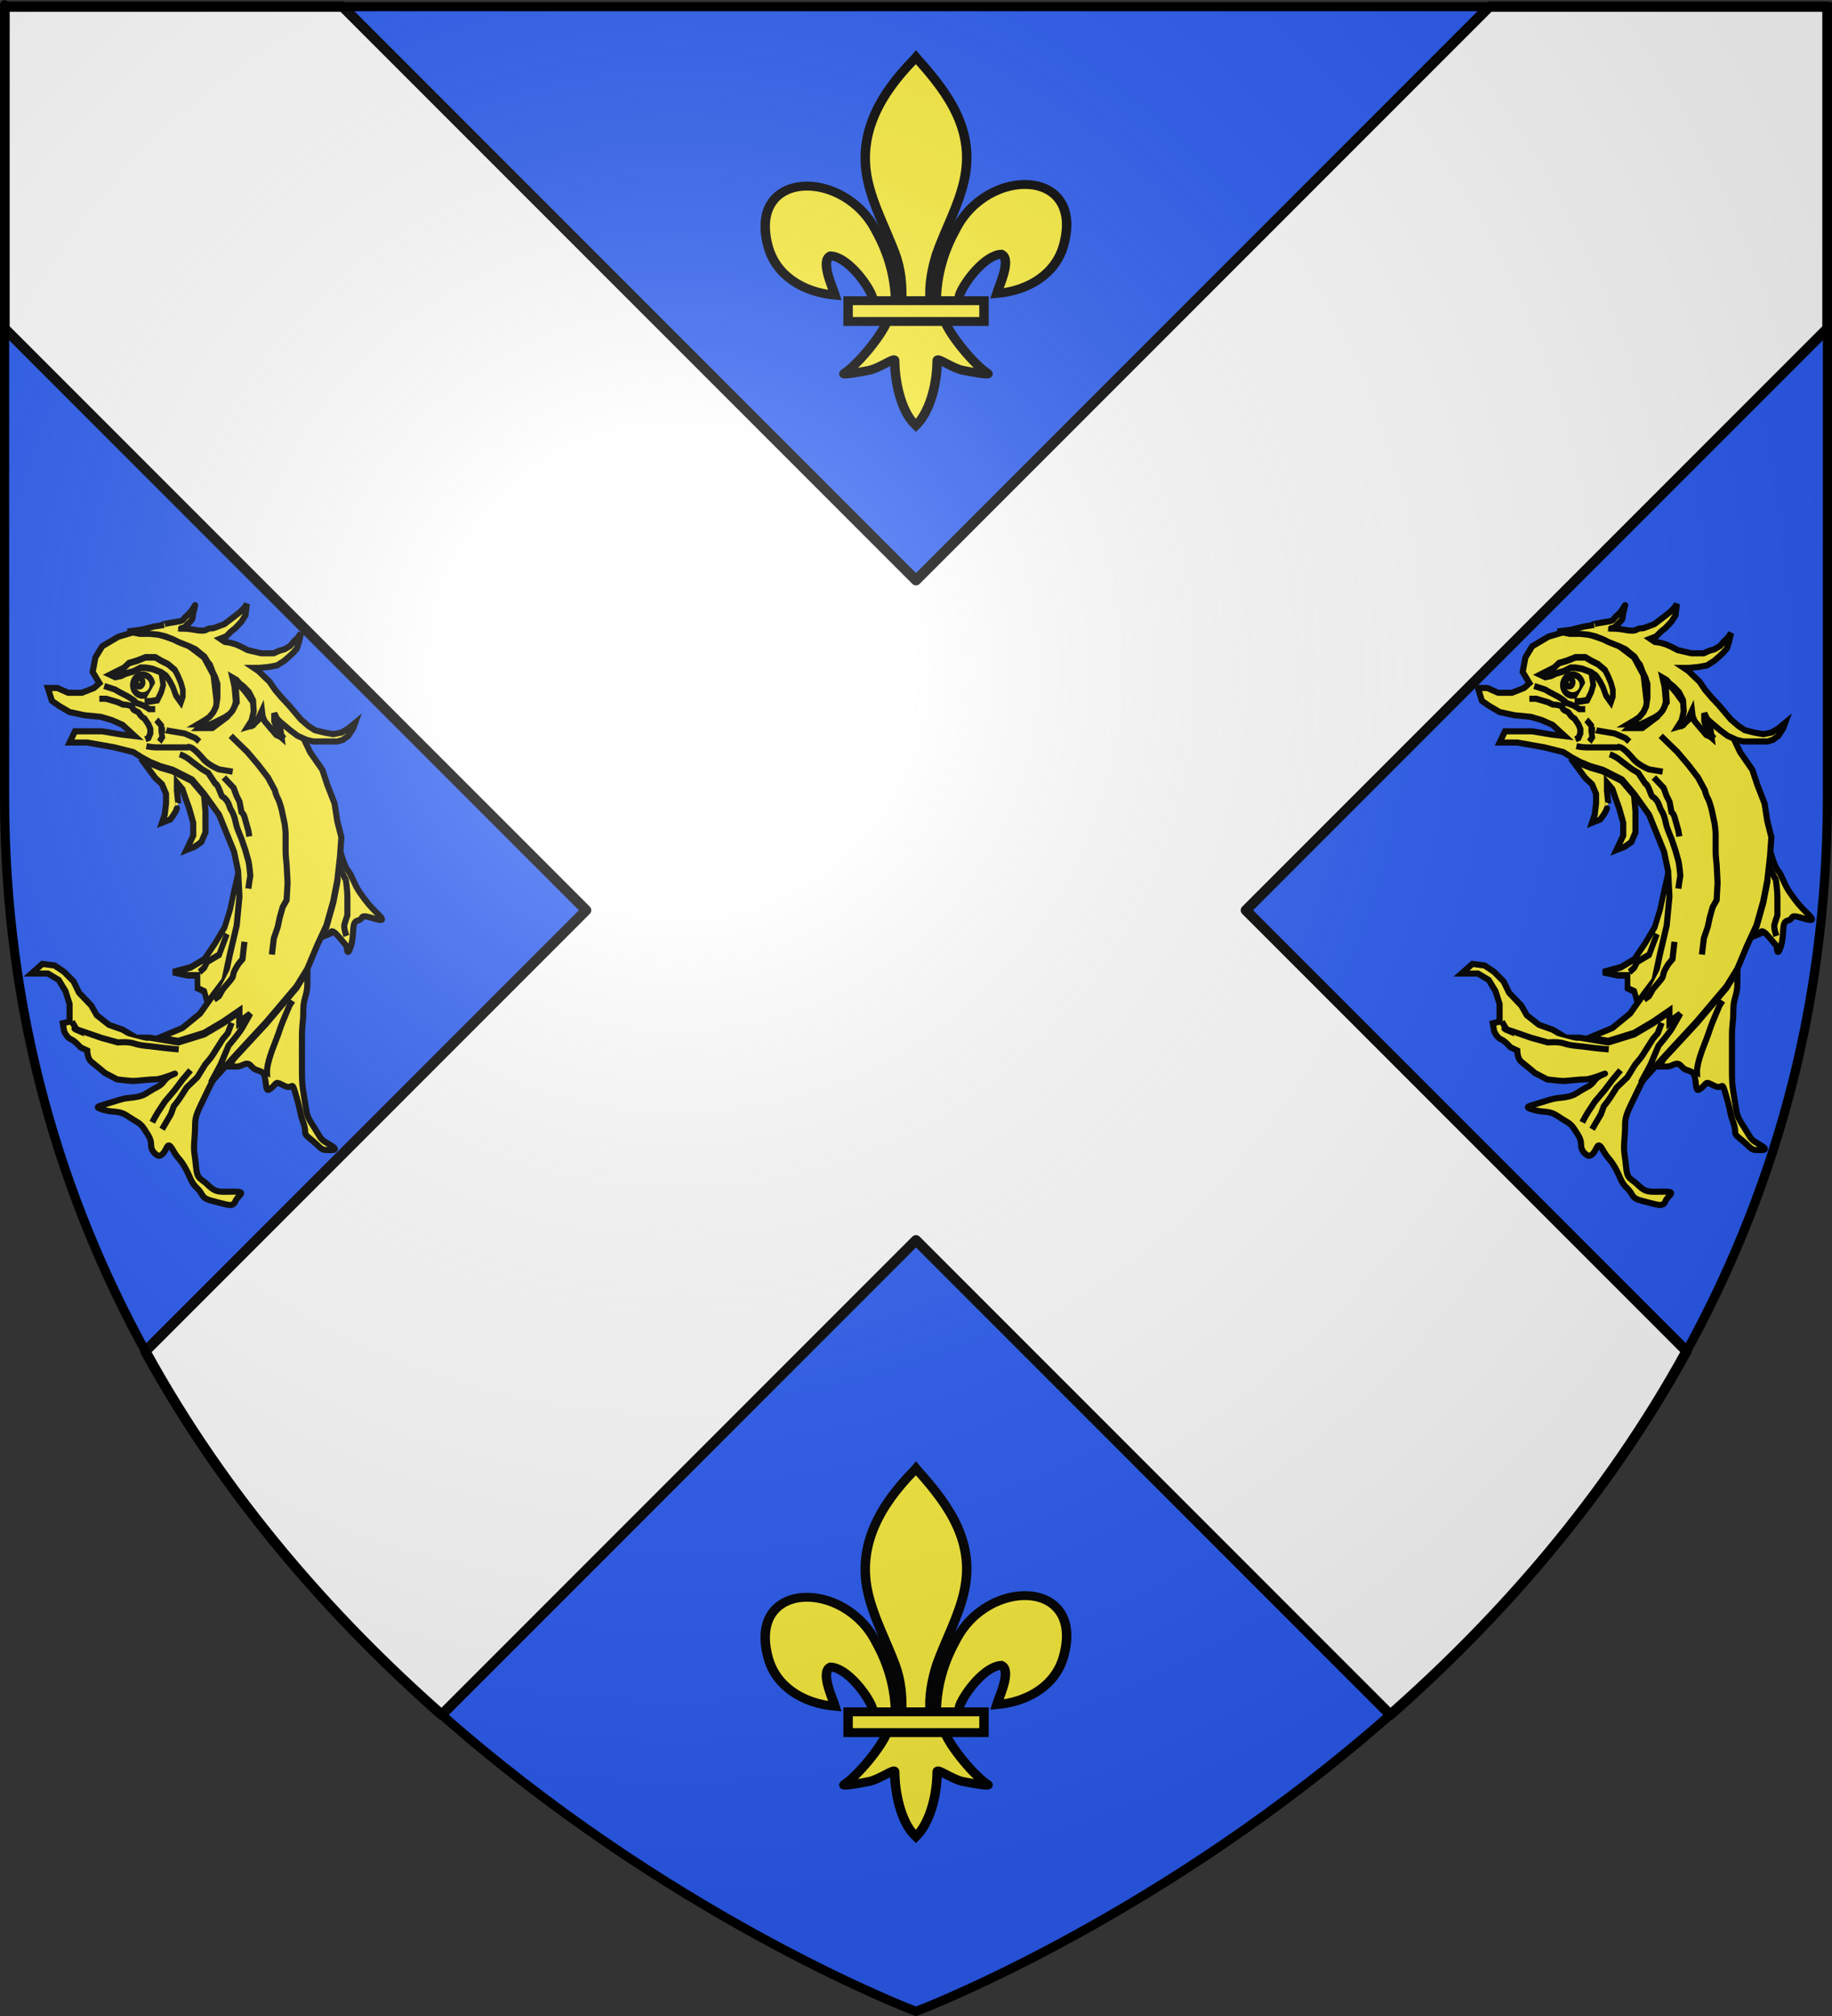 <?xml version="1.0" encoding="UTF-8" standalone="no"?>
<svg
   xmlns:dc="http://purl.org/dc/elements/1.1/"
   xmlns:cc="http://web.resource.org/cc/"
   xmlns:rdf="http://www.w3.org/1999/02/22-rdf-syntax-ns#"
   xmlns:svg="http://www.w3.org/2000/svg"
   xmlns="http://www.w3.org/2000/svg"
   xmlns:xlink="http://www.w3.org/1999/xlink"
   xmlns:sodipodi="http://sodipodi.sourceforge.net/DTD/sodipodi-0.dtd"
   xmlns:inkscape="http://www.inkscape.org/namespaces/inkscape"
   height="660"
   width="600"
   version="1.0"
   id="svg2"
   sodipodi:version="0.32"
   inkscape:version="0.45.1"
   sodipodi:docname="Blason_La_Cote_Saint_Andre.svg"
   sodipodi:docbase="C:\monAtelierGraphique\Blasons"
   inkscape:export-filename="/Users/olivier/Desktop/Blason Rouge/Blason_Vide_3D.png"
   inkscape:export-xdpi="144"
   inkscape:export-ydpi="144"
   inkscape:output_extension="org.inkscape.output.svg.inkscape">
  <rect width="100%" height="100%" fill="#333333" stroke="none"/>
  <sodipodi:namedview
     inkscape:window-height="750"
     inkscape:window-width="1280"
     inkscape:pageshadow="2"
     inkscape:pageopacity="0.0"
     guidetolerance="10.0"
     gridtolerance="10.0"
     objecttolerance="10.0"
     borderopacity="1.0"
     bordercolor="#666666"
     pagecolor="#ffffff"
     id="base"
     showgrid="false"
     height="660px"
     inkscape:zoom="0.63"
     inkscape:cx="130.9411"
     inkscape:cy="298.89104"
     inkscape:window-x="-8"
     inkscape:window-y="-8"
     inkscape:current-layer="layer4" />
  <desc
     id="desc4">Flag of Canton of Valais (Wallis)</desc>
  <defs
     id="defs6">
    <linearGradient
       id="linearGradient2893">
      <stop
         style="stop-color:white;stop-opacity:0.314;"
         offset="0"
         id="stop2895" />
      <stop
         id="stop2897"
         offset="0.19"
         style="stop-color:white;stop-opacity:0.251;" />
      <stop
         style="stop-color:#6b6b6b;stop-opacity:0.125;"
         offset="0.6"
         id="stop2901" />
      <stop
         style="stop-color:black;stop-opacity:0.125;"
         offset="1"
         id="stop2899" />
    </linearGradient>
    <linearGradient
       id="linearGradient2885">
      <stop
         id="stop2887"
         offset="0"
         style="stop-color:white;stop-opacity:1;" />
      <stop
         style="stop-color:white;stop-opacity:1;"
         offset="0.229"
         id="stop2891" />
      <stop
         id="stop2889"
         offset="1"
         style="stop-color:black;stop-opacity:1;" />
    </linearGradient>
    <linearGradient
       id="linearGradient2955">
      <stop
         id="stop2867"
         offset="0"
         style="stop-color:#fd0000;stop-opacity:1;" />
      <stop
         style="stop-color:#e77275;stop-opacity:0.659;"
         offset="0.5"
         id="stop2873" />
      <stop
         style="stop-color:black;stop-opacity:0.323;"
         offset="1"
         id="stop2959" />
    </linearGradient>
    <radialGradient
       inkscape:collect="always"
       xlink:href="#linearGradient2955"
       id="radialGradient2961"
       cx="225.524"
       cy="218.901"
       fx="225.524"
       fy="218.901"
       r="300"
       gradientTransform="matrix(-4.167939e-4,2.183,-1.884,-3.599562e-4,615.597,-289.121)"
       gradientUnits="userSpaceOnUse" />
    <polygon
       id="star"
       transform="scale(53,53)"
       points="0,-1 0.588,0.809 -0.951,-0.309 0.951,-0.309 -0.588,0.809 0,-1 " />
    <clipPath
       id="clip">
      <path
         d="M 0,-200 L 0,600 L 300,600 L 300,-200 L 0,-200 z "
         id="path10" />
    </clipPath>
    <radialGradient
       inkscape:collect="always"
       xlink:href="#linearGradient2955"
       id="radialGradient1911"
       gradientUnits="userSpaceOnUse"
       gradientTransform="matrix(-4.167939e-4,2.183,-1.884,-3.599562e-4,615.597,-289.121)"
       cx="225.524"
       cy="218.901"
       fx="225.524"
       fy="218.901"
       r="300" />
    <radialGradient
       inkscape:collect="always"
       xlink:href="#linearGradient2955"
       id="radialGradient2865"
       gradientUnits="userSpaceOnUse"
       gradientTransform="matrix(0,1.749,-1.593,-1.049767e-7,551.788,-191.29)"
       cx="225.524"
       cy="218.901"
       fx="225.524"
       fy="218.901"
       r="300" />
    <radialGradient
       inkscape:collect="always"
       xlink:href="#linearGradient2955"
       id="radialGradient2871"
       gradientUnits="userSpaceOnUse"
       gradientTransform="matrix(0,1.386,-1.323,-5.741131e-8,-158.082,-109.541)"
       cx="225.524"
       cy="218.901"
       fx="225.524"
       fy="218.901"
       r="300" />
    <radialGradient
       inkscape:collect="always"
       xlink:href="#linearGradient2893"
       id="radialGradient3163"
       gradientUnits="userSpaceOnUse"
       gradientTransform="matrix(1.353,0,0,1.349,-77.629,-85.747)"
       cx="221.445"
       cy="226.331"
       fx="221.445"
       fy="226.331"
       r="300" />
  </defs>
  <g
     inkscape:groupmode="layer"
     id="layer3"
     inkscape:label="Fond écu"
     style="display:inline"
     sodipodi:insensitive="true">
    <path
       id="path2855"
       style="fill:#2b5df2;fill-opacity:1;fill-rule:evenodd;stroke:none;stroke-width:1px;stroke-linecap:butt;stroke-linejoin:miter;stroke-opacity:1"
       d="M 300,658.5 C 300,658.5 598.5,546.18 598.5,260.728 C 598.5,-24.723 598.5,2.176 598.5,2.176 L 1.5,2.176 L 1.5,260.728 C 1.5,546.18 300,658.5 300,658.5 z "
       sodipodi:nodetypes="cccccc" />
  </g>
  <g
     inkscape:groupmode="layer"
     id="layer4"
     inkscape:label="Meubles"
     style="display:inline"
     sodipodi:insensitive="true">
    <path
       style="fill:#ffffff;fill-opacity:1;fill-rule:nonzero;stroke:#000000;stroke-width:3.358;stroke-linecap:round;stroke-linejoin:round;stroke-miterlimit:4;stroke-dashoffset:0;stroke-opacity:1;display:inline"
       d="M 1.5,2.188 C 1.5,2.188 1.5,93.512 1.5,107.531 L 191.969,298 L 47.594,442.375 C 74.121,490.725 109.165,530.103 144.656,561.375 L 300,406.031 L 455.344,561.375 C 490.84,530.099 525.846,490.703 552.375,442.344 L 408.031,298 L 598.5,107.531 L 598.5,2.188 L 487.781,2.188 L 300,189.969 L 112.219,2.188 L 1.5,2.188 z "
       id="rect2262" />
    <g
       style="stroke:#000000;stroke-width:22.072;stroke-miterlimit:4;stroke-dasharray:none;stroke-opacity:1;display:inline"
       transform="matrix(0.14,0,0,0.132,249.646,17.819)"
       id="g3378">
      <path
         d="M 407.029,608.699 C 408.454,546.743 423.78,489.16 452.319,434.591 C 527.033,277.405 755.239,281.159 704.934,473.402 C 686.397,544.241 623.425,585.876 548.615,593.017 C 554.015,574.352 583.715,508.365 559.74,495.455 C 521.401,496.904 473.795,563.161 462.347,594.756 C 460.694,599.292 461.156,604.534 459.311,608.996"
         style="opacity:1;fill:#fcef3c;fill-opacity:1;fill-rule:evenodd;stroke:#000000;stroke-width:22.072;stroke-linecap:butt;stroke-linejoin:miter;stroke-miterlimit:4;stroke-dasharray:none;stroke-opacity:1;display:inline"
         id="path3380"
         sodipodi:nodetypes="ccscscc" />
      <g
         transform="translate(-38.532,-48.577)"
         style="opacity:1;stroke:#000000;stroke-width:22.072;stroke-miterlimit:4;stroke-dasharray:none;stroke-opacity:1;display:inline"
         id="g3382">
        <g
           transform="translate(0,4)"
           style="fill:#fcef3c;fill-opacity:1;stroke:#000000;stroke-width:22.072;stroke-miterlimit:4;stroke-dasharray:none;stroke-opacity:1"
           id="g3384">
          <path
             d="M 350.523,657.372 C 349.098,595.416 333.772,537.833 305.233,483.264 C 230.519,326.078 2.313,329.832 52.618,522.075 C 71.155,592.914 134.127,634.549 208.937,641.69 C 203.537,623.025 173.837,557.038 197.813,544.128 C 236.151,545.577 283.757,611.833 295.205,643.429 C 296.858,647.965 296.396,653.207 298.241,657.669"
             style="fill:#fcef3c;fill-opacity:1;fill-rule:evenodd;stroke:#000000;stroke-width:22.072;stroke-linecap:butt;stroke-linejoin:miter;stroke-miterlimit:4;stroke-dasharray:none;stroke-opacity:1"
             id="path3386"
             sodipodi:nodetypes="ccscscc" />
          <path
             d="M 393.626,57.12 C 314.912,141.97 262.061,240.082 284.845,355.151 C 297.414,418.635 327.886,477.431 349.376,538.589 C 362.812,576.959 366.248,617.041 364.657,657.37 L 431.438,657.37 C 428.242,616.744 435.245,577.372 446.72,538.589 C 467.194,477.051 498.345,418.683 511.251,355.151 C 535.379,236.372 478.744,146.792 402.813,57.495 L 398.173,51.577 L 393.626,57.12 z "
             style="fill:#fcef3c;fill-opacity:1;fill-rule:nonzero;stroke:#000000;stroke-width:22.072;stroke-linecap:butt;stroke-linejoin:miter;stroke-miterlimit:4;stroke-dasharray:none;stroke-opacity:1"
             id="path3388"
             sodipodi:nodetypes="csccccsccc" />
          <path
             d="M 331.345,704.401 C 317.383,743.531 260.456,815.193 230.22,835.62 C 222.377,840.918 267.706,832.569 288.001,828.12 C 314.62,822.286 349.218,793.923 348.407,803.933 C 348.332,849.771 361.218,926.257 394.813,961.401 L 397.995,964.789 L 401.282,961.401 C 434.86,922.23 447.52,853.359 447.688,803.933 C 446.877,793.923 481.476,822.286 508.095,828.12 C 528.39,832.569 573.718,840.918 565.876,835.62 C 535.639,815.193 478.744,743.531 464.782,704.401 L 331.345,704.401 z "
             style="fill:#fcef3c;fill-opacity:1;fill-rule:evenodd;stroke:#000000;stroke-width:22.072;stroke-linecap:butt;stroke-linejoin:miter;stroke-miterlimit:4;stroke-dasharray:none;stroke-opacity:1"
             id="path3390"
             sodipodi:nodetypes="cssscccssscc" />
          <rect
             width="317.888"
             height="51.503"
             x="239.352"
             y="655.379"
             style="fill:#fcef3c;fill-opacity:1;stroke:#000000;stroke-width:22.072;stroke-miterlimit:4;stroke-dasharray:none;stroke-opacity:1"
             id="rect3392" />
        </g>
      </g>
    </g>
    <g
       style="stroke:#000000;stroke-width:22.072;stroke-miterlimit:4;stroke-dasharray:none;stroke-opacity:1;display:inline"
       transform="matrix(0.14,0,0,0.132,249.646,479.801)"
       id="g32346">
      <path
         d="M 407.029,608.699 C 408.454,546.743 423.78,489.16 452.319,434.591 C 527.033,277.405 755.239,281.159 704.934,473.402 C 686.397,544.241 623.425,585.876 548.615,593.017 C 554.015,574.352 583.715,508.365 559.74,495.455 C 521.401,496.904 473.795,563.161 462.347,594.756 C 460.694,599.292 461.156,604.534 459.311,608.996"
         style="opacity:1;fill:#fcef3c;fill-opacity:1;fill-rule:evenodd;stroke:#000000;stroke-width:22.072;stroke-linecap:butt;stroke-linejoin:miter;stroke-miterlimit:4;stroke-dasharray:none;stroke-opacity:1;display:inline"
         id="path32348"
         sodipodi:nodetypes="ccscscc" />
      <g
         transform="translate(-38.532,-48.577)"
         style="opacity:1;stroke:#000000;stroke-width:22.072;stroke-miterlimit:4;stroke-dasharray:none;stroke-opacity:1;display:inline"
         id="g32350">
        <g
           transform="translate(0,4)"
           style="fill:#fcef3c;fill-opacity:1;stroke:#000000;stroke-width:22.072;stroke-miterlimit:4;stroke-dasharray:none;stroke-opacity:1"
           id="g32352">
          <path
             d="M 350.523,657.372 C 349.098,595.416 333.772,537.833 305.233,483.264 C 230.519,326.078 2.313,329.832 52.618,522.075 C 71.155,592.914 134.127,634.549 208.937,641.69 C 203.537,623.025 173.837,557.038 197.813,544.128 C 236.151,545.577 283.757,611.833 295.205,643.429 C 296.858,647.965 296.396,653.207 298.241,657.669"
             style="fill:#fcef3c;fill-opacity:1;fill-rule:evenodd;stroke:#000000;stroke-width:22.072;stroke-linecap:butt;stroke-linejoin:miter;stroke-miterlimit:4;stroke-dasharray:none;stroke-opacity:1"
             id="path32354"
             sodipodi:nodetypes="ccscscc" />
          <path
             d="M 393.626,57.12 C 314.912,141.97 262.061,240.082 284.845,355.151 C 297.414,418.635 327.886,477.431 349.376,538.589 C 362.812,576.959 366.248,617.041 364.657,657.37 L 431.438,657.37 C 428.242,616.744 435.245,577.372 446.72,538.589 C 467.194,477.051 498.345,418.683 511.251,355.151 C 535.379,236.372 478.744,146.792 402.813,57.495 L 398.173,51.577 L 393.626,57.12 z "
             style="fill:#fcef3c;fill-opacity:1;fill-rule:nonzero;stroke:#000000;stroke-width:22.072;stroke-linecap:butt;stroke-linejoin:miter;stroke-miterlimit:4;stroke-dasharray:none;stroke-opacity:1"
             id="path32356"
             sodipodi:nodetypes="csccccsccc" />
          <path
             d="M 331.345,704.401 C 317.383,743.531 260.456,815.193 230.22,835.62 C 222.377,840.918 267.706,832.569 288.001,828.12 C 314.62,822.286 349.218,793.923 348.407,803.933 C 348.332,849.771 361.218,926.257 394.813,961.401 L 397.995,964.789 L 401.282,961.401 C 434.86,922.23 447.52,853.359 447.688,803.933 C 446.877,793.923 481.476,822.286 508.095,828.12 C 528.39,832.569 573.718,840.918 565.876,835.62 C 535.639,815.193 478.744,743.531 464.782,704.401 L 331.345,704.401 z "
             style="fill:#fcef3c;fill-opacity:1;fill-rule:evenodd;stroke:#000000;stroke-width:22.072;stroke-linecap:butt;stroke-linejoin:miter;stroke-miterlimit:4;stroke-dasharray:none;stroke-opacity:1"
             id="path32358"
             sodipodi:nodetypes="cssscccssscc" />
          <rect
             width="317.888"
             height="51.503"
             x="239.352"
             y="655.379"
             style="fill:#fcef3c;fill-opacity:1;stroke:#000000;stroke-width:22.072;stroke-miterlimit:4;stroke-dasharray:none;stroke-opacity:1"
             id="rect32360" />
        </g>
      </g>
    </g>
    <path
       id="path2291"
       style="fill:#fcef3c;fill-opacity:1;stroke:#000000;stroke-width:3;stroke-miterlimit:4;stroke-dasharray:none;stroke-opacity:1"
       d="" />
    <path
       id="path2293"
       style="fill:#fcef3c;fill-opacity:1;stroke:#000000;stroke-width:3;stroke-miterlimit:4;stroke-dasharray:none;stroke-opacity:1"
       d="" />
    <path
       id="path2295"
       style="fill:#fcef3c;fill-opacity:1;stroke:#000000;stroke-width:3;stroke-miterlimit:4;stroke-dasharray:none;stroke-opacity:1"
       d="" />
    <path
       id="path2297"
       style="fill:#fcef3c;fill-opacity:1;stroke:#000000;stroke-width:3;stroke-miterlimit:4;stroke-dasharray:none;stroke-opacity:1"
       d="" />
    <path
       id="path2299"
       style="fill:#fcef3c;fill-opacity:1;stroke:#000000;stroke-width:3;stroke-miterlimit:4;stroke-dasharray:none;stroke-opacity:1"
       d="" />
    <path
       id="path2301"
       style="fill:#fcef3c;fill-opacity:1;stroke:#000000;stroke-width:3;stroke-miterlimit:4;stroke-dasharray:none;stroke-opacity:1"
       d="" />
    <path
       id="path2305"
       style="fill:#fcef3c;fill-opacity:1;stroke:#000000;stroke-width:3;stroke-miterlimit:4;stroke-dasharray:none;stroke-opacity:1"
       d="" />
    <path
       id="path2307"
       style="fill:#fcef3c;fill-opacity:1;stroke:#000000;stroke-width:3;stroke-miterlimit:4;stroke-dasharray:none;stroke-opacity:1"
       d="" />
    <path
       id="path2309"
       style="fill:#fcef3c;fill-opacity:1;stroke:#000000;stroke-width:3;stroke-miterlimit:4;stroke-dasharray:none;stroke-opacity:1"
       d="" />
    <path
       id="path2335"
       style="fill:#fcef3c;fill-opacity:1;stroke:#000000;stroke-width:3;stroke-miterlimit:4;stroke-dasharray:none;stroke-opacity:1"
       d="" />
    <path
       id="path2337"
       style="fill:#fcef3c;fill-opacity:1;stroke:#000000;stroke-width:3;stroke-miterlimit:4;stroke-dasharray:none;stroke-opacity:1"
       d="" />
    <g
       id="g36390"
       transform="matrix(0.346,0,0,0.346,255.414,161.66)"
       style="stroke:#000000;stroke-width:5.785;stroke-miterlimit:4;stroke-dasharray:none;stroke-opacity:1">
      <path
         d="M 836.905,660.291 C 824.043,660.291 820.179,661.81 812.465,654.221 C 804.745,646.625 802.172,649.663 800.888,636.008 C 799.603,622.353 798.319,623.873 799.603,608.698 C 800.888,593.516 798.315,593.524 804.748,579.861 C 811.181,566.206 815.041,558.614 815.041,558.614 L 824.046,541.92 L 831.763,523.707 C 831.763,523.707 842.056,511.571 844.628,507.013 C 847.201,502.463 852.346,493.358 852.346,493.358 L 842.056,500.951 L 842.056,490.327 L 838.821,492.554 L 826.621,500.951 L 808.611,511.575 L 784.169,519.16 L 766.159,516.129 L 757.154,514.61 L 744.291,514.61 L 731.429,507.024 L 718.564,502.474 L 706.99,493.362 L 701.845,484.257 L 690.267,472.114 L 685.123,461.49 L 676.118,452.386 L 667.113,446.316 L 655.535,444.797 L 645.245,453.909 L 654.25,453.909 L 660.749,453.909 L 670.973,459.978 L 677.405,470.602 L 681.262,482.738 L 681.262,491.85 L 681.262,499.435 L 674.83,500.955 L 676.114,508.54 C 676.114,508.54 678.687,514.61 682.547,516.133 C 686.407,517.652 691.552,523.725 691.552,523.725 L 697.988,526.757 C 697.988,526.757 697.985,534.349 701.845,537.38 C 705.702,540.412 714.707,548.001 714.707,548.001 L 726.284,554.074 C 726.284,554.074 737.862,555.593 741.719,555.593 C 745.579,555.593 755.869,554.074 762.302,554.074 C 768.734,554.074 787.107,545.95 779.027,549.524 C 768.734,554.074 772.594,557.109 763.592,561.659 C 754.587,566.217 753.3,569.252 744.295,570.771 C 735.29,572.28 736.574,570.764 722.427,575.322 C 708.278,579.872 703.13,579.872 713.422,582.907 C 723.712,585.946 727.572,582.907 736.577,588.977 C 745.582,595.047 748.155,595.054 752.012,601.12 C 755.869,607.19 758.444,610.225 758.444,616.295 C 758.444,622.364 763.589,625.399 763.589,625.399 C 763.589,625.399 766.162,628.438 770.022,623.887 C 773.882,619.337 773.879,611.744 779.027,620.845 C 784.172,629.961 785.46,628.441 790.604,637.542 C 795.749,646.643 795.749,651.197 802.179,657.271 C 808.614,663.341 804.754,666.383 817.616,669.414 C 830.478,672.453 835.623,675.484 838.196,669.414 C 840.768,663.344 849.77,660.291 836.905,660.291 z "
         style="fill:#fcef3c;fill-opacity:1;stroke:#000000;stroke-width:5.785;stroke-miterlimit:4;stroke-dasharray:none;stroke-opacity:1"
         id="path2323" />
      <path
         d="M 928.237,616.276 C 917.944,610.206 920.516,611.726 912.799,599.582 C 905.082,587.447 906.366,588.959 903.794,573.784 C 901.222,558.61 901.222,555.571 901.222,543.435 C 901.222,531.292 901.222,528.261 901.222,514.599 C 901.222,500.944 902.509,500.944 902.509,488.8 C 902.509,476.657 906.366,475.145 906.366,463.002 L 906.366,450.859 L 896.077,467.553 L 883.212,482.727 L 867.777,500.94 L 836.905,534.32 L 831.76,541.916 C 831.76,541.916 833.045,541.916 839.48,541.916 C 845.913,541.916 848.485,535.846 853.63,541.916 C 858.775,547.986 865.205,543.435 866.492,554.059 C 867.777,564.683 867.78,566.195 872.925,561.645 C 878.07,557.094 875.497,555.579 884.502,560.129 C 893.507,564.683 890.935,552.54 896.08,570.757 C 901.225,588.966 898.649,584.408 902.512,595.036 C 906.37,605.66 901.228,604.14 908.945,610.21 C 916.665,616.28 919.235,620.83 923.095,620.83 C 926.949,620.823 938.526,622.346 928.237,616.276 z "
         style="fill:#fcef3c;fill-opacity:1;stroke:#000000;stroke-width:5.785;stroke-miterlimit:4;stroke-dasharray:none;stroke-opacity:1"
         id="path2325" />
      <path
         d="M 973.262,397.736 C 965.541,390.15 962.969,387.108 956.536,378.007 C 950.104,368.903 948.819,361.31 944.959,356.759 C 941.102,352.209 937.667,338.602 937.667,338.602 L 937.242,344.616 L 934.669,367.383 L 930.809,387.108 L 924.376,409.879 L 919.941,419.467 L 928.237,415.952 C 928.237,415.952 928.237,409.883 935.954,418.984 C 943.674,428.096 943.674,428.096 943.674,428.096 C 943.674,428.096 943.671,440.239 947.531,428.096 C 951.388,415.952 947.531,405.328 953.964,403.809 C 960.397,402.29 955.249,397.739 965.541,400.778 C 975.831,403.809 980.979,405.328 973.262,397.736 z "
         style="fill:#fcef3c;fill-opacity:1;stroke:#000000;stroke-width:5.785;stroke-miterlimit:4;stroke-dasharray:none;stroke-opacity:1"
         id="path2327" />
      <polygon
         points="488.324,552.917 488.324,556.21 490.383,557.034 491.205,559.503 493.264,558.267 496.556,554.563 498.202,547.979 500.26,540.571 501.083,533.163 500.671,526.577 499.437,531.105 498.202,536.044 496.556,540.571 493.675,544.687 490.383,548.802 486.267,550.86 480.917,552.095 485.443,552.917 488.324,552.917 "
         transform="matrix(3.126,0,0,3.688,-724.167,-1583.517)"
         style="fill:#fcef3c;fill-opacity:1;stroke:#000000;stroke-width:1.704;stroke-miterlimit:4;stroke-dasharray:none;stroke-opacity:1"
         id="polygon2329" />
      <path
         d="M 797.028,271.776 L 779.018,262.66 L 766.924,259.098 L 757.147,255.078 L 752.95,252.759 L 748.755,250.447 L 762.292,268.733 L 768.725,274.803 L 772.585,283.919 L 772.585,293.023 L 771.297,303.647 L 768.725,311.233 L 776.445,308.201 C 776.445,308.201 781.59,302.132 782.878,297.578 C 784.166,293.023 784.162,293.027 784.162,293.027 L 782.878,280.884 L 782.878,273.299 L 788.023,279.365 L 790.595,286.957 L 794.452,297.581 L 798.309,311.236 L 798.309,323.379 L 791.877,337.038 L 799.597,334.003 L 806.03,329.453 L 809.887,320.348 L 809.887,309.724 L 809.887,300.612 L 808.602,285.438 L 797.028,271.776 z "
         style="fill:#fcef3c;fill-opacity:1;stroke:#000000;stroke-width:5.785;stroke-miterlimit:4;stroke-dasharray:none;stroke-opacity:1"
         id="path2331" />
      <path
         d="M 681.253,235.353 L 697.978,235.353 L 723.703,239.904 L 741.713,244.454 L 748.758,248.935 L 757.15,253.559 L 766.927,257.582 L 779.021,261.152 L 797.031,270.256 L 808.608,283.919 L 822.755,303.647 L 836.905,338.55 L 840.762,356.763 L 842.05,381.042 L 839.477,408.36 L 833.045,435.673 L 827.9,459.964 L 817.61,473.615 L 804.745,491.832 L 788.023,505.487 L 766.152,514.591 L 784.162,517.63 L 808.605,510.033 L 826.615,499.413 L 838.815,491.024 L 842.05,488.793 L 842.05,499.417 L 852.339,491.832 C 852.339,491.832 847.195,500.929 844.622,505.487 C 842.05,510.033 831.757,522.177 831.757,522.177 L 824.04,540.386 L 815.035,557.08 L 836.902,532.801 L 867.774,499.41 L 883.208,481.2 L 896.074,466.019 L 906.363,449.329 L 915.528,427.487 L 924.373,408.352 L 930.806,385.593 L 934.666,365.857 L 937.239,343.097 L 938.523,324.884 L 934.666,309.71 L 932.094,293.016 L 925.099,275.046 L 920.516,261.144 L 908.939,244.451 L 902.506,230.796 L 889.644,221.684 L 879.351,211.06 L 881.924,230.796 L 871.634,221.684 L 865.198,209.548 L 856.193,217.133 L 856.193,198.924 L 848.476,188.3 L 838.183,176.153 L 839.471,197.405 L 830.466,211.06 L 816.316,221.684 L 803.454,221.684 L 821.464,204.99 L 817.607,171.606 L 808.602,154.913 L 790.592,141.25 L 767.437,133.665 L 748.139,129.114 L 727.557,135.184 L 712.122,144.289 L 705.689,154.913 L 703.117,168.568 L 709.55,179.192 L 704.405,183.742 L 692.827,188.3 L 679.965,188.3 L 669.672,183.742 L 660.736,183.742 L 664.528,195.885 L 670.963,200.432 L 681.253,206.505 L 695.403,209.544 L 710.837,211.056 L 721.127,214.091 L 731.42,218.645 L 742.997,229.269 L 730.132,227.75 L 712.122,224.718 L 697.975,224.718 L 686.398,224.718 L 681.253,235.353 z "
         style="fill:#fcef3c;fill-opacity:1;stroke:#000000;stroke-width:5.785;stroke-miterlimit:4;stroke-dasharray:none;stroke-opacity:1"
         id="path2333" />
      <path
         d="M 736.193,130.25 L 748.52,128.716 L 760.848,125.655 L 770.578,124.121 C 770.578,124.121 764.093,124.121 778.364,121.824 C 792.636,119.534 786.147,120.297 792.636,114.939 C 799.125,109.581 801.722,99.629 799.125,109.581 C 796.531,119.534 799.125,117.229 794.583,121.824 C 790.042,126.419 790.692,126.419 786.797,127.182 C 782.906,127.953 788.098,127.189 794.583,127.953 C 801.072,128.716 801.719,129.479 806.911,129.479 C 812.1,129.479 810.155,127.182 817.291,127.182 L 827.672,123.358 L 836.755,116.466 L 842.594,111.879 L 847.135,107.284 L 849.079,104.223 L 847.782,114.939 L 843.891,121.061 L 838.049,127.182 L 834.157,130.25 L 829.616,134.837 L 823.777,137.131 L 828.319,140.196 L 833.51,140.959 L 838.699,142.493 L 843.891,144.79 L 849.729,147.851 L 856.218,149.385 L 862.704,150.912 L 874.382,150.912 L 879.573,148.614 L 884.762,147.088 L 889.954,144.027 L 893.845,139.428 L 897.089,136.368 L 900.334,131.777 L 898.387,140.196 L 896.442,146.317 L 893.198,150.148 L 889.954,153.209 L 884.762,157.804 L 877.626,162.391 L 869.193,163.925 L 860.76,164.688 L 855.568,164.688 L 860.11,167.749 L 864.001,171.58 L 870.49,177.702 L 875.679,185.357 L 882.168,193.013 L 888.656,199.897 L 895.792,208.316 L 900.334,213.674 L 907.47,219.792 L 913.309,223.623 L 922.392,225.924 L 930.825,227.451 L 938.611,225.924 L 945.1,222.089 L 951.585,216.735 L 949.641,222.089 L 945.1,228.985 L 939.908,232.809 L 934.719,234.343 L 924.339,234.343 L 912.011,234.343 L 905.522,232.809 L 897.089,228.985 L 889.954,223.623 L 885.412,219.792 L 880.87,215.971 L 877.626,212.911 L 875.032,207.553 L 875.032,215.208 L 876.979,220.566 L 878.276,224.387 L 881.521,228.222 L 884.115,231.282 L 876.979,228.222 L 872.437,222.86 L 865.948,215.208 L 864.001,210.613 L 863.354,205.255 L 860.11,212.147 L 858.162,215.208 L 854.918,219.032 L 849.729,220.566 L 853.621,214.437 L 855.568,206.019 L 854.918,195.303 L 851.027,187.655 L 845.838,182.293 L 841.943,179.232 L 839.349,176.168 L 835.458,173.878 L 837.402,182.293 L 838.052,189.181 L 838.699,196.837 L 837.402,201.431 L 835.458,205.255 L 832.86,208.316 L 828.319,211.377 L 823.777,213.674 L 819.235,215.971 L 814.047,218.269 L 808.855,218.269 L 802.369,218.269 L 808.855,214.437 L 813.397,211.377 L 817.291,206.789 L 819.886,201.431 L 821.183,193.013 L 821.183,186.884 L 821.183,179.995 L 819.235,173.878 L 816.641,168.52 L 814.047,161.628 L 812.1,159.33 L 808.855,153.972 L 804.964,150.912 L 800.422,147.088 L 793.936,144.027 L 784.203,140.196 L 779.661,137.894 L 771.875,134.837 L 765.39,133.311 L 757.604,132.54 L 747.873,132.54 L 736.193,130.25 z "
         style="fill:#fcef3c;fill-opacity:1;stroke:#000000;stroke-width:5.785;stroke-miterlimit:4;stroke-dasharray:none;stroke-opacity:1"
         id="path2339" />
      <polygon
         points="461.917,475.778 463.996,474.888 466.074,473.997 467.559,472.81 469.935,472.216 472.606,471.325 475.576,471.325 477.357,472.216 479.437,473.105 481.515,474.591 482.405,476.075 483.296,477.855 483.89,479.638 483.89,481.419 483.296,482.905 481.812,481.122 480.921,479.044 480.03,477.56 478.842,476.075 477.357,475.185 474.686,474.294 472.606,473.997 471.122,473.997 469.044,474.888 466.668,475.48 465.184,476.075 463.401,476.372 461.917,475.778 "
         transform="matrix(3.126,0,0,3.688,-724.167,-1583.517)"
         style="fill:#fcef3c;fill-opacity:1;stroke:#000000;stroke-width:1.704;stroke-miterlimit:4;stroke-dasharray:none;stroke-opacity:1"
         id="polygon2341" />
      <ellipse
         cx="471.716"
         cy="478.45"
         rx="2.97"
         ry="2.672"
         transform="matrix(3.126,0,0,3.688,-724.167,-1583.517)"
         style="fill:#fcef3c;fill-opacity:1;stroke:#000000;stroke-width:1.704;stroke-miterlimit:4;stroke-dasharray:none;stroke-opacity:1"
         id="ellipse2343"
         sodipodi:cx="471.716"
         sodipodi:cy="478.45001"
         sodipodi:rx="2.97"
         sodipodi:ry="2.6719999" />
      <circle
         cx="470.677"
         cy="477.708"
         r="1.039"
         transform="matrix(3.126,0,0,3.688,-724.167,-1583.517)"
         style="fill:#fcef3c;fill-opacity:1;stroke:#000000;stroke-width:1.704;stroke-miterlimit:4;stroke-dasharray:none;stroke-opacity:1"
         id="circle2345"
         sodipodi:cx="470.677"
         sodipodi:cy="477.70801"
         sodipodi:rx="1.039"
         sodipodi:ry="1.039" />
      <polyline
         transform="matrix(3.126,0,0,3.688,-724.167,-1583.517)"
         points="477.357,475.185 477.951,478.45 477.357,480.23 476.17,482.312 474.092,482.607       472.31,482.607     "
         id="polyline2347"
         style="fill:#fcef3c;fill-opacity:1;stroke:#000000;stroke-width:1.704;stroke-miterlimit:4;stroke-dasharray:none;stroke-opacity:1" />
      <path
         d="M 833.785,228.981 L 849.564,244.314 L 859.775,256.358 L 869.055,268.409 L 875.554,280.452 C 875.554,280.452 876.482,284.833 878.339,288.115 C 880.195,291.397 882.052,299.064 882.052,299.064 L 884.837,312.206 C 884.837,312.206 885.768,318.766 885.768,322.059 C 885.768,325.345 885.768,334.103 885.768,338.48 C 885.768,342.857 886.697,350.531 886.697,350.531 L 887.625,368.047 L 886.697,384.475 L 882.983,391.043 L 880.198,400.896 L 878.342,409.654 L 874.628,420.61 L 872.772,435.935"
         style="fill:#fcef3c;fill-opacity:1;stroke:#000000;stroke-width:5.785;stroke-miterlimit:4;stroke-dasharray:none;stroke-opacity:1"
         id="path2349" />
      <path
         d="M 827.29,268.405 L 836.57,278.258 L 839.358,285.921 L 842.143,291.39 L 844,301.247 C 844,301.247 845.857,302.342 846.785,305.627 C 847.713,308.917 850.498,318.77 850.498,318.77 L 851.427,324.242"
         style="fill:#fcef3c;fill-opacity:1;stroke:#000000;stroke-width:5.785;stroke-miterlimit:4;stroke-dasharray:none;stroke-opacity:1"
         id="path2351" />
      <path
         d="M 709.422,193.949 L 715.917,193.949 L 727.053,197.235 L 731.692,199.425 C 731.692,199.425 740.044,199.425 740.972,202.711 C 741.903,205.997 745.61,204.89 747.47,208.183 C 749.327,211.469 752.109,212.564 752.109,212.564 L 755.822,218.037 L 757.682,222.414 L 757.682,226.795 L 755.822,231.179 L 753.037,232.274"
         style="fill:#fcef3c;fill-opacity:1;stroke:#000000;stroke-width:5.785;stroke-miterlimit:4;stroke-dasharray:none;stroke-opacity:1"
         id="path2353" />
      <path
         d="M 714.063,181.898 L 724.272,185.184 L 727.985,187.371 L 736.337,191.751 C 736.337,191.751 740.05,193.949 742.835,196.132 C 745.62,198.326 738.193,196.132 745.62,198.326 C 753.043,200.517 756.757,203.799 756.757,203.799 L 762.327,203.799"
         style="fill:#fcef3c;fill-opacity:1;stroke:#000000;stroke-width:5.785;stroke-miterlimit:4;stroke-dasharray:none;stroke-opacity:1"
         id="path2355" />
      <polyline
         transform="matrix(3.126,0,0,3.688,-724.167,-1583.517)"
         points="475.873,487.357 477.357,488.843 477.357,490.327 477.654,491.813       476.764,493.001     "
         id="polyline2357"
         style="fill:#fcef3c;fill-opacity:1;stroke:#000000;stroke-width:1.704;stroke-miterlimit:4;stroke-dasharray:none;stroke-opacity:1" />
      <path
         d="M 771.603,223.505 C 771.603,223.505 770.675,223.505 777.173,224.6 C 783.669,225.696 790.167,226.791 790.167,226.791 L 800.375,231.175 L 804.088,234.461"
         style="fill:#fcef3c;fill-opacity:1;stroke:#000000;stroke-width:5.785;stroke-miterlimit:4;stroke-dasharray:none;stroke-opacity:1"
         id="path2359" />
      <path
         d="M 753.968,238.838 C 753.968,238.838 759.535,239.933 763.252,239.933 C 766.965,239.933 764.18,239.933 770.675,239.933 C 777.173,239.933 784.597,239.933 784.597,239.933 C 784.597,239.933 790.167,239.933 792.952,239.933 C 795.737,239.933 792.02,238.838 795.737,239.933 C 799.45,241.029 806.873,249.787 806.873,249.787 C 811.512,256.354 822.652,260.735 822.652,260.735 C 835.642,262.925 835.642,262.925 835.642,262.925"
         style="fill:#fcef3c;fill-opacity:1;stroke:#000000;stroke-width:5.785;stroke-miterlimit:4;stroke-dasharray:none;stroke-opacity:1"
         id="path2361" />
      <path
         d="M 846.782,423.888 L 844.925,440.309 L 841.212,444.69 C 841.212,444.69 837.499,450.162 836.57,453.448 C 835.642,456.73 836.574,456.741 832.857,461.118 C 829.144,465.499 826.362,468.781 826.362,468.781 L 822.649,475.348 L 818.007,478.634"
         style="fill:#fcef3c;fill-opacity:1;stroke:#000000;stroke-width:5.785;stroke-miterlimit:4;stroke-dasharray:none;stroke-opacity:1"
         id="path2363" />
      <polyline
         transform="matrix(3.126,0,0,3.688,-724.167,-1583.517)"
         points="497.252,542.29 496.064,544.964 494.877,547.636 491.313,549.417 490.423,550.9       488.938,552.089     "
         id="polyline2365"
         style="fill:#fcef3c;fill-opacity:1;stroke:#000000;stroke-width:1.704;stroke-miterlimit:4;stroke-dasharray:none;stroke-opacity:1" />
      <path
         d="M 936.807,353.809 L 942.374,364.758 C 942.374,364.758 942.374,361.472 943.302,369.135 C 944.231,376.801 944.231,381.182 944.231,381.182 L 944.231,389.948 L 944.231,398.706 C 944.231,398.706 942.374,404.178 941.446,407.464 C 940.517,410.749 943.302,418.412 943.302,418.412"
         style="fill:#fcef3c;fill-opacity:1;stroke:#000000;stroke-width:5.785;stroke-miterlimit:4;stroke-dasharray:none;stroke-opacity:1"
         id="path2367" />
      <path
         d="M 683.435,499.435 L 688.207,507.411 C 688.207,507.411 679.721,503.812 695.5,509.292 C 711.278,514.765 711.278,514.765 711.278,514.765 L 727.057,519.145 C 727.057,519.145 736.337,518.05 742.835,520.241 C 749.33,522.431 756.753,522.431 764.18,523.526 C 771.603,524.621 784.597,525.713 784.597,525.713"
         style="fill:#fcef3c;fill-opacity:1;stroke:#000000;stroke-width:5.785;stroke-miterlimit:4;stroke-dasharray:none;stroke-opacity:1"
         id="path2369" />
      <path
         d="M 759.542,594.693 C 759.542,594.693 762.323,589.224 765.108,584.843 C 767.893,580.462 771.603,574.99 771.603,574.99 L 780.887,564.034 L 788.31,554.181 L 795.737,545.423"
         style="fill:#fcef3c;fill-opacity:1;stroke:#000000;stroke-width:5.785;stroke-miterlimit:4;stroke-dasharray:none;stroke-opacity:1"
         id="path2371" />
      <path
         d="M 768.819,601.268 L 777.173,587.037 L 779.958,579.375 C 779.958,579.375 783.672,574.99 786.453,570.609 C 789.235,566.228 792.023,561.851 792.023,561.851 L 802.232,551.998 L 809.658,539.954 C 809.658,539.954 810.584,538.859 813.372,535.574 C 816.157,532.281 818.01,528.999 820.795,524.618 C 823.583,520.237 826.365,515.86 826.365,515.86 L 831.004,510.387 L 834.717,500.534"
         style="fill:#fcef3c;fill-opacity:1;stroke:#000000;stroke-width:5.785;stroke-miterlimit:4;stroke-dasharray:none;stroke-opacity:1"
         id="path2373" />
      <path
         d="M 869.055,554.185 C 869.055,554.185 868.127,554.185 868.127,546.522 C 868.127,538.859 873.697,524.621 873.697,524.621 C 873.697,524.621 879.264,510.391 880.192,507.106 C 881.12,503.82 885.762,492.868 885.762,492.868 L 889.475,484.11 L 892.26,479.729"
         style="fill:#fcef3c;fill-opacity:1;stroke:#000000;stroke-width:5.785;stroke-miterlimit:4;stroke-dasharray:none;stroke-opacity:1"
         id="path2375" />
      <path
         d="M 785.525,246.505 C 792.023,248.695 796.662,253.072 796.662,253.072 L 806.873,260.735 L 812.44,264.021 L 818.935,273.877 C 818.935,273.877 820.795,273.877 823.577,281.544 C 826.362,289.207 825.431,284.83 829.144,289.207 C 832.857,293.588 831.929,295.774 834.711,300.151 C 837.496,304.532 838.424,311.111 839.352,314.393 C 840.281,317.675 843.991,326.433 843.991,326.433 L 847.704,337.385 C 847.704,337.385 849.561,343.96 850.489,347.245 C 851.417,350.531 852.346,361.476 852.346,361.476 L 851.417,366.948 L 850.489,373.516"
         style="fill:none;fill-opacity:1;stroke:#000000;stroke-width:5.785;stroke-miterlimit:4;stroke-dasharray:none;stroke-opacity:1"
         id="path2377" />
    </g>
    <g
       id="g37387"
       transform="matrix(0.346,0,0,0.346,-212.931,161.66)"
       style="stroke:#000000;stroke-width:5.785;stroke-miterlimit:4;stroke-dasharray:none;stroke-opacity:1;display:inline">
      <path
         d="M 836.905,660.291 C 824.043,660.291 820.179,661.81 812.465,654.221 C 804.745,646.625 802.172,649.663 800.888,636.008 C 799.603,622.353 798.319,623.873 799.603,608.698 C 800.888,593.516 798.315,593.524 804.748,579.861 C 811.181,566.206 815.041,558.614 815.041,558.614 L 824.046,541.92 L 831.763,523.707 C 831.763,523.707 842.056,511.571 844.628,507.013 C 847.201,502.463 852.346,493.358 852.346,493.358 L 842.056,500.951 L 842.056,490.327 L 838.821,492.554 L 826.621,500.951 L 808.611,511.575 L 784.169,519.16 L 766.159,516.129 L 757.154,514.61 L 744.291,514.61 L 731.429,507.024 L 718.564,502.474 L 706.99,493.362 L 701.845,484.257 L 690.267,472.114 L 685.123,461.49 L 676.118,452.386 L 667.113,446.316 L 655.535,444.797 L 645.245,453.909 L 654.25,453.909 L 660.749,453.909 L 670.973,459.978 L 677.405,470.602 L 681.262,482.738 L 681.262,491.85 L 681.262,499.435 L 674.83,500.955 L 676.114,508.54 C 676.114,508.54 678.687,514.61 682.547,516.133 C 686.407,517.652 691.552,523.725 691.552,523.725 L 697.988,526.757 C 697.988,526.757 697.985,534.349 701.845,537.38 C 705.702,540.412 714.707,548.001 714.707,548.001 L 726.284,554.074 C 726.284,554.074 737.862,555.593 741.719,555.593 C 745.579,555.593 755.869,554.074 762.302,554.074 C 768.734,554.074 787.107,545.95 779.027,549.524 C 768.734,554.074 772.594,557.109 763.592,561.659 C 754.587,566.217 753.3,569.252 744.295,570.771 C 735.29,572.28 736.574,570.764 722.427,575.322 C 708.278,579.872 703.13,579.872 713.422,582.907 C 723.712,585.946 727.572,582.907 736.577,588.977 C 745.582,595.047 748.155,595.054 752.012,601.12 C 755.869,607.19 758.444,610.225 758.444,616.295 C 758.444,622.364 763.589,625.399 763.589,625.399 C 763.589,625.399 766.162,628.438 770.022,623.887 C 773.882,619.337 773.879,611.744 779.027,620.845 C 784.172,629.961 785.46,628.441 790.604,637.542 C 795.749,646.643 795.749,651.197 802.179,657.271 C 808.614,663.341 804.754,666.383 817.616,669.414 C 830.478,672.453 835.623,675.484 838.196,669.414 C 840.768,663.344 849.77,660.291 836.905,660.291 z "
         style="fill:#fcef3c;fill-opacity:1;stroke:#000000;stroke-width:5.785;stroke-miterlimit:4;stroke-dasharray:none;stroke-opacity:1"
         id="path37389" />
      <path
         d="M 928.237,616.276 C 917.944,610.206 920.516,611.726 912.799,599.582 C 905.082,587.447 906.366,588.959 903.794,573.784 C 901.222,558.61 901.222,555.571 901.222,543.435 C 901.222,531.292 901.222,528.261 901.222,514.599 C 901.222,500.944 902.509,500.944 902.509,488.8 C 902.509,476.657 906.366,475.145 906.366,463.002 L 906.366,450.859 L 896.077,467.553 L 883.212,482.727 L 867.777,500.94 L 836.905,534.32 L 831.76,541.916 C 831.76,541.916 833.045,541.916 839.48,541.916 C 845.913,541.916 848.485,535.846 853.63,541.916 C 858.775,547.986 865.205,543.435 866.492,554.059 C 867.777,564.683 867.78,566.195 872.925,561.645 C 878.07,557.094 875.497,555.579 884.502,560.129 C 893.507,564.683 890.935,552.54 896.08,570.757 C 901.225,588.966 898.649,584.408 902.512,595.036 C 906.37,605.66 901.228,604.14 908.945,610.21 C 916.665,616.28 919.235,620.83 923.095,620.83 C 926.949,620.823 938.526,622.346 928.237,616.276 z "
         style="fill:#fcef3c;fill-opacity:1;stroke:#000000;stroke-width:5.785;stroke-miterlimit:4;stroke-dasharray:none;stroke-opacity:1"
         id="path37391" />
      <path
         d="M 973.262,397.736 C 965.541,390.15 962.969,387.108 956.536,378.007 C 950.104,368.903 948.819,361.31 944.959,356.759 C 941.102,352.209 937.667,338.602 937.667,338.602 L 937.242,344.616 L 934.669,367.383 L 930.809,387.108 L 924.376,409.879 L 919.941,419.467 L 928.237,415.952 C 928.237,415.952 928.237,409.883 935.954,418.984 C 943.674,428.096 943.674,428.096 943.674,428.096 C 943.674,428.096 943.671,440.239 947.531,428.096 C 951.388,415.952 947.531,405.328 953.964,403.809 C 960.397,402.29 955.249,397.739 965.541,400.778 C 975.831,403.809 980.979,405.328 973.262,397.736 z "
         style="fill:#fcef3c;fill-opacity:1;stroke:#000000;stroke-width:5.785;stroke-miterlimit:4;stroke-dasharray:none;stroke-opacity:1"
         id="path37393" />
      <polygon
         points="488.324,552.917 488.324,556.21 490.383,557.034 491.205,559.503 493.264,558.267 496.556,554.563 498.202,547.979 500.26,540.571 501.083,533.163 500.671,526.577 499.437,531.105 498.202,536.044 496.556,540.571 493.675,544.687 490.383,548.802 486.267,550.86 480.917,552.095 485.443,552.917 488.324,552.917 "
         transform="matrix(3.126,0,0,3.688,-724.167,-1583.517)"
         style="fill:#fcef3c;fill-opacity:1;stroke:#000000;stroke-width:1.704;stroke-miterlimit:4;stroke-dasharray:none;stroke-opacity:1"
         id="polygon37395" />
      <path
         d="M 797.028,271.776 L 779.018,262.66 L 766.924,259.098 L 757.147,255.078 L 752.95,252.759 L 748.755,250.447 L 762.292,268.733 L 768.725,274.803 L 772.585,283.919 L 772.585,293.023 L 771.297,303.647 L 768.725,311.233 L 776.445,308.201 C 776.445,308.201 781.59,302.132 782.878,297.578 C 784.166,293.023 784.162,293.027 784.162,293.027 L 782.878,280.884 L 782.878,273.299 L 788.023,279.365 L 790.595,286.957 L 794.452,297.581 L 798.309,311.236 L 798.309,323.379 L 791.877,337.038 L 799.597,334.003 L 806.03,329.453 L 809.887,320.348 L 809.887,309.724 L 809.887,300.612 L 808.602,285.438 L 797.028,271.776 z "
         style="fill:#fcef3c;fill-opacity:1;stroke:#000000;stroke-width:5.785;stroke-miterlimit:4;stroke-dasharray:none;stroke-opacity:1"
         id="path37397" />
      <path
         d="M 681.253,235.353 L 697.978,235.353 L 723.703,239.904 L 741.713,244.454 L 748.758,248.935 L 757.15,253.559 L 766.927,257.582 L 779.021,261.152 L 797.031,270.256 L 808.608,283.919 L 822.755,303.647 L 836.905,338.55 L 840.762,356.763 L 842.05,381.042 L 839.477,408.36 L 833.045,435.673 L 827.9,459.964 L 817.61,473.615 L 804.745,491.832 L 788.023,505.487 L 766.152,514.591 L 784.162,517.63 L 808.605,510.033 L 826.615,499.413 L 838.815,491.024 L 842.05,488.793 L 842.05,499.417 L 852.339,491.832 C 852.339,491.832 847.195,500.929 844.622,505.487 C 842.05,510.033 831.757,522.177 831.757,522.177 L 824.04,540.386 L 815.035,557.08 L 836.902,532.801 L 867.774,499.41 L 883.208,481.2 L 896.074,466.019 L 906.363,449.329 L 915.528,427.487 L 924.373,408.352 L 930.806,385.593 L 934.666,365.857 L 937.239,343.097 L 938.523,324.884 L 934.666,309.71 L 932.094,293.016 L 925.099,275.046 L 920.516,261.144 L 908.939,244.451 L 902.506,230.796 L 889.644,221.684 L 879.351,211.06 L 881.924,230.796 L 871.634,221.684 L 865.198,209.548 L 856.193,217.133 L 856.193,198.924 L 848.476,188.3 L 838.183,176.153 L 839.471,197.405 L 830.466,211.06 L 816.316,221.684 L 803.454,221.684 L 821.464,204.99 L 817.607,171.606 L 808.602,154.913 L 790.592,141.25 L 767.437,133.665 L 748.139,129.114 L 727.557,135.184 L 712.122,144.289 L 705.689,154.913 L 703.117,168.568 L 709.55,179.192 L 704.405,183.742 L 692.827,188.3 L 679.965,188.3 L 669.672,183.742 L 660.736,183.742 L 664.528,195.885 L 670.963,200.432 L 681.253,206.505 L 695.403,209.544 L 710.837,211.056 L 721.127,214.091 L 731.42,218.645 L 742.997,229.269 L 730.132,227.75 L 712.122,224.718 L 697.975,224.718 L 686.398,224.718 L 681.253,235.353 z "
         style="fill:#fcef3c;fill-opacity:1;stroke:#000000;stroke-width:5.785;stroke-miterlimit:4;stroke-dasharray:none;stroke-opacity:1"
         id="path37399" />
      <path
         d="M 736.193,130.25 L 748.52,128.716 L 760.848,125.655 L 770.578,124.121 C 770.578,124.121 764.093,124.121 778.364,121.824 C 792.636,119.534 786.147,120.297 792.636,114.939 C 799.125,109.581 801.722,99.629 799.125,109.581 C 796.531,119.534 799.125,117.229 794.583,121.824 C 790.042,126.419 790.692,126.419 786.797,127.182 C 782.906,127.953 788.098,127.189 794.583,127.953 C 801.072,128.716 801.719,129.479 806.911,129.479 C 812.1,129.479 810.155,127.182 817.291,127.182 L 827.672,123.358 L 836.755,116.466 L 842.594,111.879 L 847.135,107.284 L 849.079,104.223 L 847.782,114.939 L 843.891,121.061 L 838.049,127.182 L 834.157,130.25 L 829.616,134.837 L 823.777,137.131 L 828.319,140.196 L 833.51,140.959 L 838.699,142.493 L 843.891,144.79 L 849.729,147.851 L 856.218,149.385 L 862.704,150.912 L 874.382,150.912 L 879.573,148.614 L 884.762,147.088 L 889.954,144.027 L 893.845,139.428 L 897.089,136.368 L 900.334,131.777 L 898.387,140.196 L 896.442,146.317 L 893.198,150.148 L 889.954,153.209 L 884.762,157.804 L 877.626,162.391 L 869.193,163.925 L 860.76,164.688 L 855.568,164.688 L 860.11,167.749 L 864.001,171.58 L 870.49,177.702 L 875.679,185.357 L 882.168,193.013 L 888.656,199.897 L 895.792,208.316 L 900.334,213.674 L 907.47,219.792 L 913.309,223.623 L 922.392,225.924 L 930.825,227.451 L 938.611,225.924 L 945.1,222.089 L 951.585,216.735 L 949.641,222.089 L 945.1,228.985 L 939.908,232.809 L 934.719,234.343 L 924.339,234.343 L 912.011,234.343 L 905.522,232.809 L 897.089,228.985 L 889.954,223.623 L 885.412,219.792 L 880.87,215.971 L 877.626,212.911 L 875.032,207.553 L 875.032,215.208 L 876.979,220.566 L 878.276,224.387 L 881.521,228.222 L 884.115,231.282 L 876.979,228.222 L 872.437,222.86 L 865.948,215.208 L 864.001,210.613 L 863.354,205.255 L 860.11,212.147 L 858.162,215.208 L 854.918,219.032 L 849.729,220.566 L 853.621,214.437 L 855.568,206.019 L 854.918,195.303 L 851.027,187.655 L 845.838,182.293 L 841.943,179.232 L 839.349,176.168 L 835.458,173.878 L 837.402,182.293 L 838.052,189.181 L 838.699,196.837 L 837.402,201.431 L 835.458,205.255 L 832.86,208.316 L 828.319,211.377 L 823.777,213.674 L 819.235,215.971 L 814.047,218.269 L 808.855,218.269 L 802.369,218.269 L 808.855,214.437 L 813.397,211.377 L 817.291,206.789 L 819.886,201.431 L 821.183,193.013 L 821.183,186.884 L 821.183,179.995 L 819.235,173.878 L 816.641,168.52 L 814.047,161.628 L 812.1,159.33 L 808.855,153.972 L 804.964,150.912 L 800.422,147.088 L 793.936,144.027 L 784.203,140.196 L 779.661,137.894 L 771.875,134.837 L 765.39,133.311 L 757.604,132.54 L 747.873,132.54 L 736.193,130.25 z "
         style="fill:#fcef3c;fill-opacity:1;stroke:#000000;stroke-width:5.785;stroke-miterlimit:4;stroke-dasharray:none;stroke-opacity:1"
         id="path37401" />
      <polygon
         points="461.917,475.778 463.996,474.888 466.074,473.997 467.559,472.81 469.935,472.216 472.606,471.325 475.576,471.325 477.357,472.216 479.437,473.105 481.515,474.591 482.405,476.075 483.296,477.855 483.89,479.638 483.89,481.419 483.296,482.905 481.812,481.122 480.921,479.044 480.03,477.56 478.842,476.075 477.357,475.185 474.686,474.294 472.606,473.997 471.122,473.997 469.044,474.888 466.668,475.48 465.184,476.075 463.401,476.372 461.917,475.778 "
         transform="matrix(3.126,0,0,3.688,-724.167,-1583.517)"
         style="fill:#fcef3c;fill-opacity:1;stroke:#000000;stroke-width:1.704;stroke-miterlimit:4;stroke-dasharray:none;stroke-opacity:1"
         id="polygon37403" />
      <ellipse
         cx="471.716"
         cy="478.45"
         rx="2.97"
         ry="2.672"
         transform="matrix(3.126,0,0,3.688,-724.167,-1583.517)"
         style="fill:#fcef3c;fill-opacity:1;stroke:#000000;stroke-width:1.704;stroke-miterlimit:4;stroke-dasharray:none;stroke-opacity:1"
         id="ellipse37405"
         sodipodi:cx="471.716"
         sodipodi:cy="478.45001"
         sodipodi:rx="2.97"
         sodipodi:ry="2.6719999" />
      <circle
         cx="470.677"
         cy="477.708"
         r="1.039"
         transform="matrix(3.126,0,0,3.688,-724.167,-1583.517)"
         style="fill:#fcef3c;fill-opacity:1;stroke:#000000;stroke-width:1.704;stroke-miterlimit:4;stroke-dasharray:none;stroke-opacity:1"
         id="circle37407"
         sodipodi:cx="470.677"
         sodipodi:cy="477.70801"
         sodipodi:rx="1.039"
         sodipodi:ry="1.039" />
      <polyline
         transform="matrix(3.126,0,0,3.688,-724.167,-1583.517)"
         points="477.357,475.185 477.951,478.45 477.357,480.23 476.17,482.312 474.092,482.607       472.31,482.607     "
         id="polyline37409"
         style="fill:#fcef3c;fill-opacity:1;stroke:#000000;stroke-width:1.704;stroke-miterlimit:4;stroke-dasharray:none;stroke-opacity:1" />
      <path
         d="M 833.785,228.981 L 849.564,244.314 L 859.775,256.358 L 869.055,268.409 L 875.554,280.452 C 875.554,280.452 876.482,284.833 878.339,288.115 C 880.195,291.397 882.052,299.064 882.052,299.064 L 884.837,312.206 C 884.837,312.206 885.768,318.766 885.768,322.059 C 885.768,325.345 885.768,334.103 885.768,338.48 C 885.768,342.857 886.697,350.531 886.697,350.531 L 887.625,368.047 L 886.697,384.475 L 882.983,391.043 L 880.198,400.896 L 878.342,409.654 L 874.628,420.61 L 872.772,435.935"
         style="fill:#fcef3c;fill-opacity:1;stroke:#000000;stroke-width:5.785;stroke-miterlimit:4;stroke-dasharray:none;stroke-opacity:1"
         id="path37411" />
      <path
         d="M 827.29,268.405 L 836.57,278.258 L 839.358,285.921 L 842.143,291.39 L 844,301.247 C 844,301.247 845.857,302.342 846.785,305.627 C 847.713,308.917 850.498,318.77 850.498,318.77 L 851.427,324.242"
         style="fill:#fcef3c;fill-opacity:1;stroke:#000000;stroke-width:5.785;stroke-miterlimit:4;stroke-dasharray:none;stroke-opacity:1"
         id="path37413" />
      <path
         d="M 709.422,193.949 L 715.917,193.949 L 727.053,197.235 L 731.692,199.425 C 731.692,199.425 740.044,199.425 740.972,202.711 C 741.903,205.997 745.61,204.89 747.47,208.183 C 749.327,211.469 752.109,212.564 752.109,212.564 L 755.822,218.037 L 757.682,222.414 L 757.682,226.795 L 755.822,231.179 L 753.037,232.274"
         style="fill:#fcef3c;fill-opacity:1;stroke:#000000;stroke-width:5.785;stroke-miterlimit:4;stroke-dasharray:none;stroke-opacity:1"
         id="path37415" />
      <path
         d="M 714.063,181.898 L 724.272,185.184 L 727.985,187.371 L 736.337,191.751 C 736.337,191.751 740.05,193.949 742.835,196.132 C 745.62,198.326 738.193,196.132 745.62,198.326 C 753.043,200.517 756.757,203.799 756.757,203.799 L 762.327,203.799"
         style="fill:#fcef3c;fill-opacity:1;stroke:#000000;stroke-width:5.785;stroke-miterlimit:4;stroke-dasharray:none;stroke-opacity:1"
         id="path37417" />
      <polyline
         transform="matrix(3.126,0,0,3.688,-724.167,-1583.517)"
         points="475.873,487.357 477.357,488.843 477.357,490.327 477.654,491.813       476.764,493.001     "
         id="polyline37419"
         style="fill:#fcef3c;fill-opacity:1;stroke:#000000;stroke-width:1.704;stroke-miterlimit:4;stroke-dasharray:none;stroke-opacity:1" />
      <path
         d="M 771.603,223.505 C 771.603,223.505 770.675,223.505 777.173,224.6 C 783.669,225.696 790.167,226.791 790.167,226.791 L 800.375,231.175 L 804.088,234.461"
         style="fill:#fcef3c;fill-opacity:1;stroke:#000000;stroke-width:5.785;stroke-miterlimit:4;stroke-dasharray:none;stroke-opacity:1"
         id="path37421" />
      <path
         d="M 753.968,238.838 C 753.968,238.838 759.535,239.933 763.252,239.933 C 766.965,239.933 764.18,239.933 770.675,239.933 C 777.173,239.933 784.597,239.933 784.597,239.933 C 784.597,239.933 790.167,239.933 792.952,239.933 C 795.737,239.933 792.02,238.838 795.737,239.933 C 799.45,241.029 806.873,249.787 806.873,249.787 C 811.512,256.354 822.652,260.735 822.652,260.735 C 835.642,262.925 835.642,262.925 835.642,262.925"
         style="fill:#fcef3c;fill-opacity:1;stroke:#000000;stroke-width:5.785;stroke-miterlimit:4;stroke-dasharray:none;stroke-opacity:1"
         id="path37423" />
      <path
         d="M 846.782,423.888 L 844.925,440.309 L 841.212,444.69 C 841.212,444.69 837.499,450.162 836.57,453.448 C 835.642,456.73 836.574,456.741 832.857,461.118 C 829.144,465.499 826.362,468.781 826.362,468.781 L 822.649,475.348 L 818.007,478.634"
         style="fill:#fcef3c;fill-opacity:1;stroke:#000000;stroke-width:5.785;stroke-miterlimit:4;stroke-dasharray:none;stroke-opacity:1"
         id="path37425" />
      <polyline
         transform="matrix(3.126,0,0,3.688,-724.167,-1583.517)"
         points="497.252,542.29 496.064,544.964 494.877,547.636 491.313,549.417 490.423,550.9       488.938,552.089     "
         id="polyline37427"
         style="fill:#fcef3c;fill-opacity:1;stroke:#000000;stroke-width:1.704;stroke-miterlimit:4;stroke-dasharray:none;stroke-opacity:1" />
      <path
         d="M 936.807,353.809 L 942.374,364.758 C 942.374,364.758 942.374,361.472 943.302,369.135 C 944.231,376.801 944.231,381.182 944.231,381.182 L 944.231,389.948 L 944.231,398.706 C 944.231,398.706 942.374,404.178 941.446,407.464 C 940.517,410.749 943.302,418.412 943.302,418.412"
         style="fill:#fcef3c;fill-opacity:1;stroke:#000000;stroke-width:5.785;stroke-miterlimit:4;stroke-dasharray:none;stroke-opacity:1"
         id="path37429" />
      <path
         d="M 683.435,499.435 L 688.207,507.411 C 688.207,507.411 679.721,503.812 695.5,509.292 C 711.278,514.765 711.278,514.765 711.278,514.765 L 727.057,519.145 C 727.057,519.145 736.337,518.05 742.835,520.241 C 749.33,522.431 756.753,522.431 764.18,523.526 C 771.603,524.621 784.597,525.713 784.597,525.713"
         style="fill:#fcef3c;fill-opacity:1;stroke:#000000;stroke-width:5.785;stroke-miterlimit:4;stroke-dasharray:none;stroke-opacity:1"
         id="path37431" />
      <path
         d="M 759.542,594.693 C 759.542,594.693 762.323,589.224 765.108,584.843 C 767.893,580.462 771.603,574.99 771.603,574.99 L 780.887,564.034 L 788.31,554.181 L 795.737,545.423"
         style="fill:#fcef3c;fill-opacity:1;stroke:#000000;stroke-width:5.785;stroke-miterlimit:4;stroke-dasharray:none;stroke-opacity:1"
         id="path37433" />
      <path
         d="M 768.819,601.268 L 777.173,587.037 L 779.958,579.375 C 779.958,579.375 783.672,574.99 786.453,570.609 C 789.235,566.228 792.023,561.851 792.023,561.851 L 802.232,551.998 L 809.658,539.954 C 809.658,539.954 810.584,538.859 813.372,535.574 C 816.157,532.281 818.01,528.999 820.795,524.618 C 823.583,520.237 826.365,515.86 826.365,515.86 L 831.004,510.387 L 834.717,500.534"
         style="fill:#fcef3c;fill-opacity:1;stroke:#000000;stroke-width:5.785;stroke-miterlimit:4;stroke-dasharray:none;stroke-opacity:1"
         id="path37435" />
      <path
         d="M 869.055,554.185 C 869.055,554.185 868.127,554.185 868.127,546.522 C 868.127,538.859 873.697,524.621 873.697,524.621 C 873.697,524.621 879.264,510.391 880.192,507.106 C 881.12,503.82 885.762,492.868 885.762,492.868 L 889.475,484.11 L 892.26,479.729"
         style="fill:#fcef3c;fill-opacity:1;stroke:#000000;stroke-width:5.785;stroke-miterlimit:4;stroke-dasharray:none;stroke-opacity:1"
         id="path37437" />
      <path
         d="M 785.525,246.505 C 792.023,248.695 796.662,253.072 796.662,253.072 L 806.873,260.735 L 812.44,264.021 L 818.935,273.877 C 818.935,273.877 820.795,273.877 823.577,281.544 C 826.362,289.207 825.431,284.83 829.144,289.207 C 832.857,293.588 831.929,295.774 834.711,300.151 C 837.496,304.532 838.424,311.111 839.352,314.393 C 840.281,317.675 843.991,326.433 843.991,326.433 L 847.704,337.385 C 847.704,337.385 849.561,343.96 850.489,347.245 C 851.417,350.531 852.346,361.476 852.346,361.476 L 851.417,366.948 L 850.489,373.516"
         style="fill:none;fill-opacity:1;stroke:#000000;stroke-width:5.785;stroke-miterlimit:4;stroke-dasharray:none;stroke-opacity:1"
         id="path37439" />
    </g>
  </g>
  <g
     inkscape:groupmode="layer"
     id="layer2"
     inkscape:label="Reflet final"
     sodipodi:insensitive="true"
     style="display:inline">
    <path
       sodipodi:nodetypes="cccccc"
       d="M 300,658.5 C 300,658.5 598.5,546.18 598.5,260.728 C 598.5,-24.723 598.5,2.176 598.5,2.176 L 1.5,2.176 L 1.5,260.728 C 1.5,546.18 300,658.5 300,658.5 z "
       style="opacity:1;fill:url(#radialGradient3163);fill-opacity:1;fill-rule:evenodd;stroke:none;stroke-width:1px;stroke-linecap:butt;stroke-linejoin:miter;stroke-opacity:1"
       id="path2875"
       inkscape:export-xdpi="144"
       inkscape:export-ydpi="144" />
  </g>
  <g
     inkscape:groupmode="layer"
     id="layer1"
     inkscape:label="Contour final"
     style="display:inline"
     sodipodi:insensitive="true">
    <path
       sodipodi:nodetypes="cccccc"
       d="M 300,658.5 C 300,658.5 1.5,546.18 1.5,260.728 C 1.5,-24.723 1.5,2.176 1.5,2.176 L 598.5,2.176 L 598.5,260.728 C 598.5,546.18 300,658.5 300,658.5 z "
       style="opacity:1;fill:none;fill-opacity:1;fill-rule:evenodd;stroke:#000000;stroke-width:3;stroke-linecap:butt;stroke-linejoin:miter;stroke-miterlimit:4;stroke-dasharray:none;stroke-opacity:1"
       id="path1411"
       inkscape:export-xdpi="144"
       inkscape:export-ydpi="144" />
  </g>
</svg>
